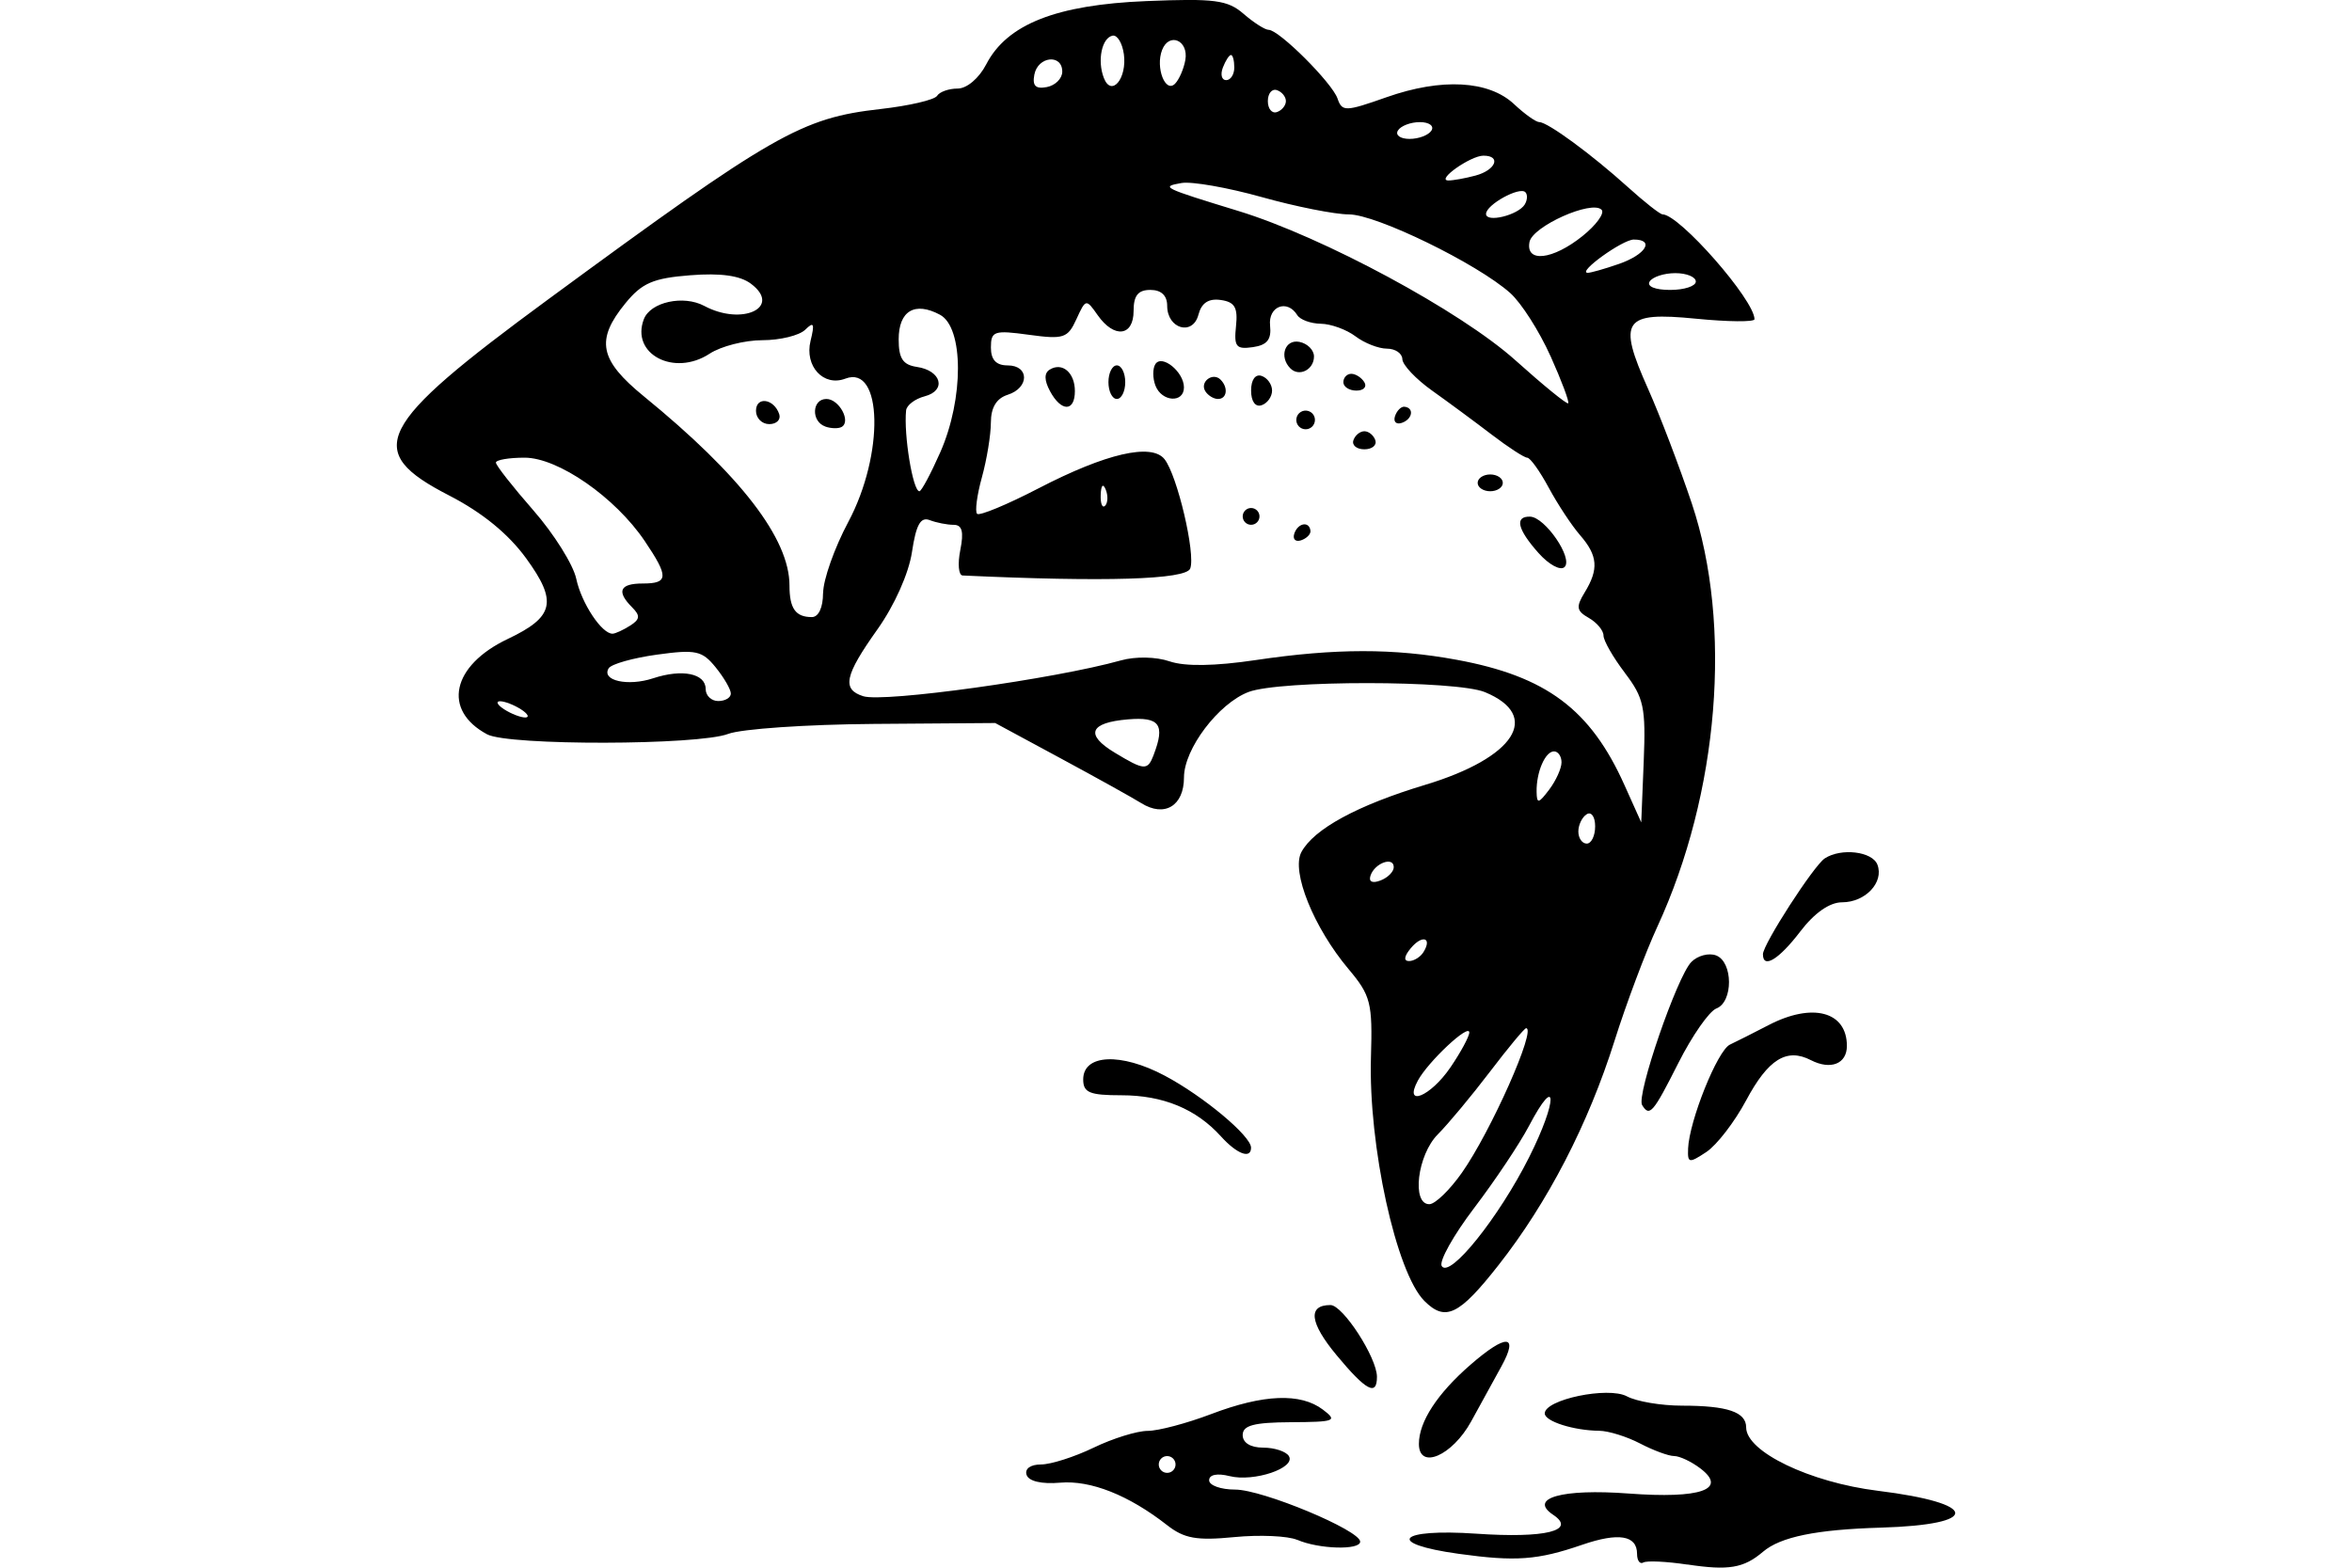 <?xml version="1.0" encoding="UTF-8" standalone="no"?>
<!-- Created with Inkscape (http://www.inkscape.org/) -->
<svg id="svg2" xmlns:rdf="http://www.w3.org/1999/02/22-rdf-syntax-ns#" xmlns="http://www.w3.org/2000/svg" height="45" width="67.5" version="1.1" xmlns:cc="http://creativecommons.org/ns#" xmlns:dc="http://purl.org/dc/elements/1.1/">
 <g id="g3586">
  <rect id="rect2990" opacity="0" height="45" width="67.5" y="0" x="3.5527e-15"/>
  <path id="path4227" d="m48.427 44.911c-0.596-0.09-1.165-0.117-1.264-0.06s-0.181-0.053-0.181-0.246c0-0.535-0.528-0.623-1.577-0.262-1.279 0.44-1.905 0.486-3.541 0.259-2.133-0.296-1.749-0.733 0.508-0.578 1.977 0.136 2.883-0.088 2.201-0.543-0.718-0.478 0.256-0.753 2.167-0.61 2.064 0.154 2.847-0.119 2.061-0.719-0.257-0.196-0.597-0.357-0.755-0.357s-0.598-0.162-0.977-0.36c-0.379-0.198-0.907-0.362-1.171-0.365-0.736-0.007-1.565-0.271-1.565-0.498 0-0.4 1.819-0.779 2.357-0.491 0.276 0.148 0.987 0.268 1.581 0.268 1.305 0 1.842 0.182 1.842 0.624 0 0.698 1.826 1.577 3.777 1.819 2.921 0.361 2.974 0.973 0.093 1.058-1.859 0.055-2.883 0.264-3.386 0.692-0.554 0.472-0.987 0.545-2.17 0.366zm-11.198-0.709c-0.265-0.115-1.078-0.151-1.806-0.08-1.079 0.105-1.436 0.042-1.927-0.342-1.101-0.862-2.195-1.296-3.071-1.22-0.531 0.046-0.902-0.041-0.963-0.224-0.058-0.175 0.112-0.299 0.414-0.299 0.282 0 0.962-0.217 1.51-0.482 0.548-0.265 1.246-0.482 1.551-0.482 0.305 0 1.124-0.217 1.821-0.482 1.502-0.571 2.566-0.614 3.208-0.128 0.429 0.324 0.353 0.354-0.917 0.361-1.067 0.006-1.385 0.091-1.385 0.369 0 0.222 0.226 0.361 0.588 0.361 0.323 0 0.655 0.109 0.737 0.241 0.211 0.341-1.002 0.752-1.703 0.576-0.356-0.089-0.585-0.042-0.585 0.12 0 0.147 0.336 0.267 0.747 0.267 0.785 0 3.588 1.168 3.588 1.495 0 0.25-1.191 0.215-1.806-0.053zm-3.492-2.165c0-0.132-0.108-0.241-0.241-0.241s-0.241 0.108-0.241 0.241 0.108 0.241 0.241 0.241 0.241-0.108 0.241-0.241zm6.984-0.591c0-0.634 0.528-1.444 1.482-2.273 1.028-0.893 1.392-0.875 0.888 0.044-0.178 0.324-0.569 1.036-0.87 1.584-0.544 0.99-1.5 1.401-1.5 0.645zm-2.362-2.545c-0.774-0.932-0.836-1.44-0.176-1.44 0.356 0 1.334 1.51 1.334 2.061 0 0.565-0.312 0.398-1.158-0.621zm2.52-1.557c-0.811-0.811-1.611-4.462-1.534-7.001 0.047-1.56-0.006-1.768-0.644-2.527-0.999-1.188-1.65-2.801-1.353-3.356 0.356-0.664 1.606-1.344 3.555-1.932 2.575-0.777 3.351-1.982 1.714-2.66-0.828-0.343-5.887-0.347-6.785-0.005-0.865 0.329-1.853 1.637-1.853 2.452 0 0.819-0.559 1.155-1.227 0.738-0.242-0.151-1.285-0.731-2.316-1.287l-1.875-1.012-3.492 0.026c-1.921 0.014-3.797 0.143-4.17 0.286-0.862 0.33-6.307 0.341-6.918 0.013-1.294-0.692-1.017-1.975 0.591-2.738 1.334-0.633 1.434-1.068 0.53-2.312-0.512-0.705-1.262-1.317-2.208-1.804-2.484-1.278-2.128-1.984 2.84-5.633 6.474-4.755 7.261-5.206 9.539-5.463 0.82-0.093 1.549-0.263 1.62-0.378 0.071-0.115 0.337-0.209 0.59-0.209 0.265 0 0.614-0.296 0.82-0.694 0.596-1.153 2.007-1.711 4.597-1.817 1.959-0.08 2.331-0.031 2.789 0.366 0.291 0.252 0.614 0.459 0.719 0.459 0.299 0 1.822 1.52 1.978 1.973 0.131 0.381 0.226 0.378 1.408-0.039 1.578-0.556 2.934-0.482 3.659 0.2 0.301 0.283 0.627 0.515 0.723 0.515 0.241 0 1.501 0.925 2.542 1.865 0.476 0.43 0.923 0.782 0.995 0.783 0.487 0.004 2.639 2.459 2.639 3.01 0 0.083-0.757 0.076-1.681-0.015-2.086-0.206-2.254 0.041-1.374 2.011 0.338 0.757 0.904 2.241 1.258 3.298 1.169 3.497 0.776 8.312-0.991 12.144-0.341 0.74-0.894 2.213-1.228 3.273-0.757 2.399-1.916 4.641-3.331 6.442-1.131 1.44-1.524 1.63-2.127 1.027zm3.007-4.129c0.821-1.634 0.816-2.457-0.006-0.895-0.268 0.51-0.975 1.568-1.571 2.352-0.596 0.784-1.016 1.535-0.933 1.67 0.227 0.367 1.638-1.391 2.51-3.127zm-1.931 0.448c0.832-1.183 2.149-4.149 1.843-4.149-0.048 0-0.516 0.563-1.04 1.252-0.524 0.688-1.196 1.496-1.494 1.795-0.588 0.59-0.759 2.014-0.241 2.005 0.166-0.003 0.585-0.409 0.932-0.903zm-0.33-3.022c0.298-0.438 0.542-0.889 0.542-1.004 0-0.271-1.181 0.835-1.476 1.381-0.42 0.779 0.362 0.462 0.934-0.378zm-0.773-3.311c0.259-0.419-0.036-0.508-0.366-0.11-0.19 0.229-0.208 0.367-0.049 0.367 0.141 0 0.328-0.116 0.415-0.257zm-0.853-2.438c0-0.317-0.547-0.118-0.667 0.242-0.059 0.176 0.051 0.23 0.286 0.14 0.21-0.08 0.381-0.252 0.381-0.381zm5.78-1.173c0-0.273-0.108-0.429-0.241-0.347s-0.241 0.305-0.241 0.496 0.108 0.347 0.241 0.347 0.241-0.223 0.241-0.496zm0.853-4.406c-0.337-0.442-0.613-0.923-0.613-1.069 0-0.146-0.19-0.374-0.421-0.506-0.356-0.202-0.374-0.316-0.12-0.731 0.41-0.67 0.379-1.058-0.133-1.647-0.239-0.275-0.643-0.888-0.898-1.361-0.255-0.474-0.532-0.861-0.617-0.861-0.084 0-0.543-0.298-1.019-0.662-0.476-0.364-1.247-0.933-1.712-1.264-0.465-0.331-0.849-0.738-0.853-0.903-0.004-0.166-0.203-0.301-0.442-0.301s-0.646-0.159-0.903-0.354c-0.257-0.194-0.705-0.357-0.995-0.361-0.29-0.004-0.595-0.116-0.676-0.248-0.288-0.466-0.839-0.254-0.78 0.3 0.043 0.403-0.085 0.561-0.496 0.62-0.479 0.069-0.544-0.013-0.482-0.601 0.057-0.538-0.035-0.696-0.438-0.753-0.349-0.05-0.552 0.084-0.64 0.422-0.162 0.618-0.897 0.409-0.897-0.255 0-0.295-0.17-0.456-0.482-0.456-0.353 0-0.482 0.161-0.482 0.602 0 0.733-0.558 0.798-1.032 0.121-0.331-0.472-0.341-0.47-0.609 0.117-0.249 0.546-0.367 0.584-1.363 0.448-1-0.137-1.091-0.107-1.091 0.365 0 0.354 0.15 0.514 0.482 0.514 0.625 0 0.625 0.644 0 0.843-0.323 0.103-0.482 0.365-0.483 0.799-0.001 0.355-0.117 1.063-0.258 1.572-0.141 0.509-0.203 0.98-0.137 1.046 0.066 0.066 0.86-0.263 1.764-0.732 1.931-1.001 3.241-1.305 3.614-0.837 0.366 0.46 0.898 2.722 0.738 3.14-0.122 0.318-2.444 0.389-6.532 0.199-0.116-0.005-0.146-0.335-0.066-0.732 0.105-0.526 0.053-0.722-0.191-0.722-0.185 0-0.494-0.061-0.687-0.135-0.263-0.101-0.391 0.13-0.509 0.914-0.092 0.615-0.503 1.535-0.993 2.224-0.942 1.325-1.026 1.72-0.405 1.917 0.588 0.187 5.495-0.496 7.396-1.029 0.418-0.117 1.007-0.105 1.396 0.028 0.442 0.151 1.296 0.138 2.478-0.038 2.275-0.338 3.958-0.34 5.767-0.006 2.566 0.474 3.833 1.421 4.808 3.594l0.482 1.073 0.071-1.745c0.063-1.557 0.005-1.831-0.542-2.548zm-2.479-3.44c-0.606-0.681-0.692-1.054-0.241-1.043 0.428 0.011 1.241 1.196 0.99 1.445-0.116 0.115-0.447-0.063-0.75-0.403zm-7.008-0.556c0.103-0.31 0.434-0.366 0.464-0.078 0.01 0.096-0.112 0.218-0.271 0.271s-0.246-0.034-0.193-0.193zm-1.481-0.494c0-0.132 0.108-0.241 0.241-0.241s0.241 0.108 0.241 0.241-0.108 0.241-0.241 0.241-0.241-0.108-0.241-0.241zm6.743-0.963c0-0.132 0.163-0.241 0.361-0.241s0.361 0.108 0.361 0.241-0.163 0.241-0.361 0.241-0.361-0.108-0.361-0.241zm-3.566-1.222c0.047-0.142 0.189-0.259 0.315-0.259s0.268 0.117 0.315 0.259c0.047 0.142-0.094 0.259-0.315 0.259-0.221 0-0.363-0.117-0.315-0.259zm-1.599-0.443c-0.077-0.125-0.038-0.292 0.087-0.369 0.125-0.078 0.292-0.038 0.369 0.087 0.077 0.125 0.038 0.292-0.087 0.369-0.125 0.078-0.292 0.038-0.369-0.087zm2.793-0.249c0.053-0.159 0.175-0.281 0.271-0.271 0.288 0.03 0.232 0.36-0.078 0.464-0.159 0.053-0.246-0.034-0.193-0.193zm-9.902-0.72c-0.166-0.311-0.169-0.517-0.008-0.616 0.36-0.223 0.723 0.086 0.723 0.616 0 0.601-0.393 0.601-0.715 0zm5.772-0.015c0-0.31 0.122-0.481 0.301-0.421 0.166 0.055 0.301 0.245 0.301 0.421s-0.135 0.366-0.301 0.421c-0.179 0.06-0.301-0.111-0.301-0.421zm-4.094-0.241c0-0.265 0.108-0.482 0.241-0.482s0.241 0.217 0.241 0.482-0.108 0.482-0.241 0.482-0.241-0.217-0.241-0.482zm1.349 0.099c-0.081-0.211-0.083-0.487-0.004-0.614 0.184-0.298 0.822 0.218 0.822 0.665 0 0.458-0.638 0.418-0.818-0.051zm1.43 0.159c-0.165-0.266 0.215-0.554 0.438-0.331 0.229 0.229 0.186 0.555-0.073 0.555-0.125 0-0.289-0.101-0.365-0.224zm3.963-0.257c0-0.132 0.102-0.241 0.227-0.241 0.125 0 0.294 0.108 0.375 0.241 0.082 0.132-0.02 0.241-0.227 0.241-0.206 0-0.375-0.108-0.375-0.241zm-1.52-0.396c-0.331-0.331-0.159-0.842 0.256-0.762 0.232 0.045 0.421 0.233 0.421 0.419 0 0.38-0.425 0.595-0.677 0.343zm7.781 11.308c0-0.173-0.097-0.315-0.215-0.315-0.254 0-0.511 0.597-0.5 1.164 0.006 0.347 0.056 0.338 0.361-0.066 0.194-0.257 0.354-0.609 0.354-0.783zm-11.705-0.216c0.334-0.871 0.172-1.095-0.738-1.018-1.103 0.093-1.24 0.437-0.379 0.956 0.853 0.515 0.942 0.52 1.118 0.063zm-18.156-1.305c-0.199-0.128-0.47-0.233-0.602-0.233s-0.078 0.105 0.12 0.233c0.199 0.128 0.47 0.233 0.602 0.233s0.078-0.105-0.12-0.233zm6.021-0.455c0-0.118-0.196-0.456-0.435-0.751-0.388-0.479-0.57-0.519-1.685-0.365-0.688 0.095-1.312 0.271-1.386 0.392-0.218 0.353 0.552 0.526 1.276 0.287 0.837-0.276 1.508-0.139 1.508 0.309 0 0.189 0.163 0.344 0.361 0.344s0.361-0.096 0.361-0.214zm-2.892-1.947c0.286-0.181 0.298-0.288 0.06-0.526-0.458-0.459-0.358-0.685 0.304-0.685 0.742 0 0.751-0.19 0.058-1.218-0.847-1.256-2.485-2.394-3.448-2.394-0.453 0-0.824 0.064-0.824 0.142s0.484 0.695 1.075 1.37c0.591 0.676 1.145 1.56 1.231 1.965 0.148 0.699 0.734 1.584 1.043 1.576 0.079-0.002 0.305-0.106 0.502-0.231zm5.541-0.936c0-0.379 0.325-1.298 0.722-2.042 1.036-1.942 0.985-4.523-0.083-4.114-0.628 0.241-1.179-0.357-1-1.085 0.123-0.5 0.093-0.561-0.153-0.319-0.168 0.166-0.722 0.301-1.23 0.301-0.508 0-1.19 0.174-1.515 0.388-1.019 0.667-2.27 0.009-1.886-0.992 0.189-0.492 1.136-0.7 1.734-0.38 1.091 0.584 2.239 0.038 1.339-0.637-0.311-0.234-0.87-0.312-1.743-0.243-1.062 0.083-1.384 0.222-1.858 0.802-0.865 1.058-0.752 1.629 0.531 2.676 2.775 2.264 4.176 4.084 4.176 5.427 0 0.661 0.174 0.907 0.642 0.907 0.193 0 0.321-0.275 0.321-0.689zm0.06-4.782c-0.411-0.147-0.382-0.79 0.034-0.79 0.363 0 0.715 0.646 0.437 0.803-0.094 0.053-0.306 0.047-0.471-0.012zm-1.987-0.449c0-0.425 0.518-0.351 0.667 0.095 0.052 0.157-0.076 0.286-0.286 0.286-0.21 0-0.381-0.172-0.381-0.381zm10.038 2.263c-0.077-0.192-0.134-0.135-0.145 0.145-0.01 0.254 0.046 0.396 0.126 0.316 0.08-0.08 0.089-0.288 0.019-0.462zm-4.751-1.069c0.682-1.543 0.678-3.586-0.007-3.953-0.724-0.387-1.185-0.112-1.185 0.708 0 0.548 0.121 0.731 0.523 0.79 0.704 0.104 0.857 0.678 0.225 0.843-0.279 0.073-0.519 0.255-0.535 0.406-0.071 0.704 0.195 2.32 0.382 2.32 0.058 0 0.326-0.501 0.597-1.114zm17.513-2.769c-0.319-0.712-0.838-1.525-1.154-1.807-0.944-0.843-3.845-2.257-4.629-2.257-0.402 0-1.528-0.224-2.502-0.497-0.974-0.273-2.011-0.455-2.303-0.404-0.607 0.107-0.552 0.134 1.636 0.804 2.422 0.742 6.378 2.876 7.947 4.285 0.795 0.714 1.477 1.27 1.515 1.234 0.039-0.036-0.19-0.647-0.509-1.359zm4.172-2.137c0-0.132-0.265-0.241-0.588-0.241s-0.655 0.108-0.737 0.241c-0.087 0.141 0.158 0.241 0.588 0.241 0.405 0 0.737-0.108 0.737-0.241zm-2.204-0.506c0.771-0.269 1.032-0.699 0.424-0.699-0.321 0-1.625 0.939-1.327 0.955 0.08 0.004 0.486-0.111 0.903-0.256zm-1.048-0.799c0.397-0.319 0.644-0.659 0.547-0.756-0.283-0.285-1.982 0.475-2.068 0.926-0.116 0.604 0.665 0.517 1.521-0.17zm-1.657-0.908c0.077-0.125 0.085-0.284 0.017-0.352-0.169-0.169-1.128 0.362-1.128 0.624 0 0.262 0.921 0.037 1.112-0.272zm-1.413-0.829c0.582-0.156 0.747-0.571 0.227-0.571-0.368 0-1.368 0.705-1.009 0.712 0.132 0.002 0.485-0.061 0.783-0.141zm-1.264-1.293c0.082-0.132-0.068-0.241-0.333-0.241s-0.549 0.108-0.63 0.241c-0.082 0.132 0.068 0.241 0.333 0.241s0.549-0.108 0.63-0.241zm-4.178-0.844c0-0.126-0.116-0.268-0.259-0.315-0.142-0.047-0.259 0.094-0.259 0.315s0.117 0.363 0.259 0.315c0.142-0.047 0.259-0.189 0.259-0.315zm-6.418-0.846c0-0.516-0.7-0.442-0.801 0.085-0.062 0.322 0.036 0.42 0.358 0.358 0.244-0.047 0.443-0.246 0.443-0.443zm1.766-0.511c-0.044-0.313-0.189-0.548-0.321-0.522-0.309 0.061-0.445 0.712-0.253 1.211 0.218 0.567 0.675 0.019 0.575-0.689zm1.766 0.178c0.1-0.566-0.467-0.809-0.668-0.286-0.194 0.505 0.097 1.252 0.375 0.963 0.117-0.121 0.249-0.426 0.293-0.678zm1.405 0.216c0-0.199-0.043-0.361-0.095-0.361-0.052 0-0.157 0.163-0.233 0.361-0.076 0.199-0.034 0.361 0.095 0.361 0.128 0 0.233-0.163 0.233-0.361zm13.023 31.035c0.033-0.801 0.844-2.821 1.201-2.989 0.19-0.09 0.688-0.341 1.106-0.558 1.261-0.657 2.251-0.395 2.251 0.596 0 0.515-0.466 0.699-1.033 0.408-0.697-0.359-1.226-0.029-1.862 1.161-0.329 0.615-0.841 1.279-1.139 1.476-0.497 0.328-0.54 0.321-0.523-0.093zm-13.407-0.356c-0.713-0.788-1.661-1.179-2.856-1.179-0.912 0-1.096-0.076-1.096-0.454 0-0.728 1.082-0.777 2.341-0.108 1.107 0.588 2.476 1.731 2.476 2.066 0 0.336-0.404 0.185-0.865-0.325zm12.088-0.899c-0.171-0.277 1.005-3.695 1.413-4.106 0.182-0.184 0.502-0.268 0.711-0.188 0.489 0.188 0.495 1.336 0.007 1.523-0.205 0.079-0.694 0.78-1.087 1.558-0.731 1.449-0.829 1.562-1.044 1.214zm3.467-4.327c0-0.284 1.459-2.546 1.776-2.753 0.469-0.306 1.364-0.2 1.51 0.18 0.194 0.507-0.344 1.081-1.015 1.081-0.357 0-0.793 0.305-1.203 0.843-0.609 0.798-1.067 1.077-1.067 0.649z"/>
 </g>
</svg>
